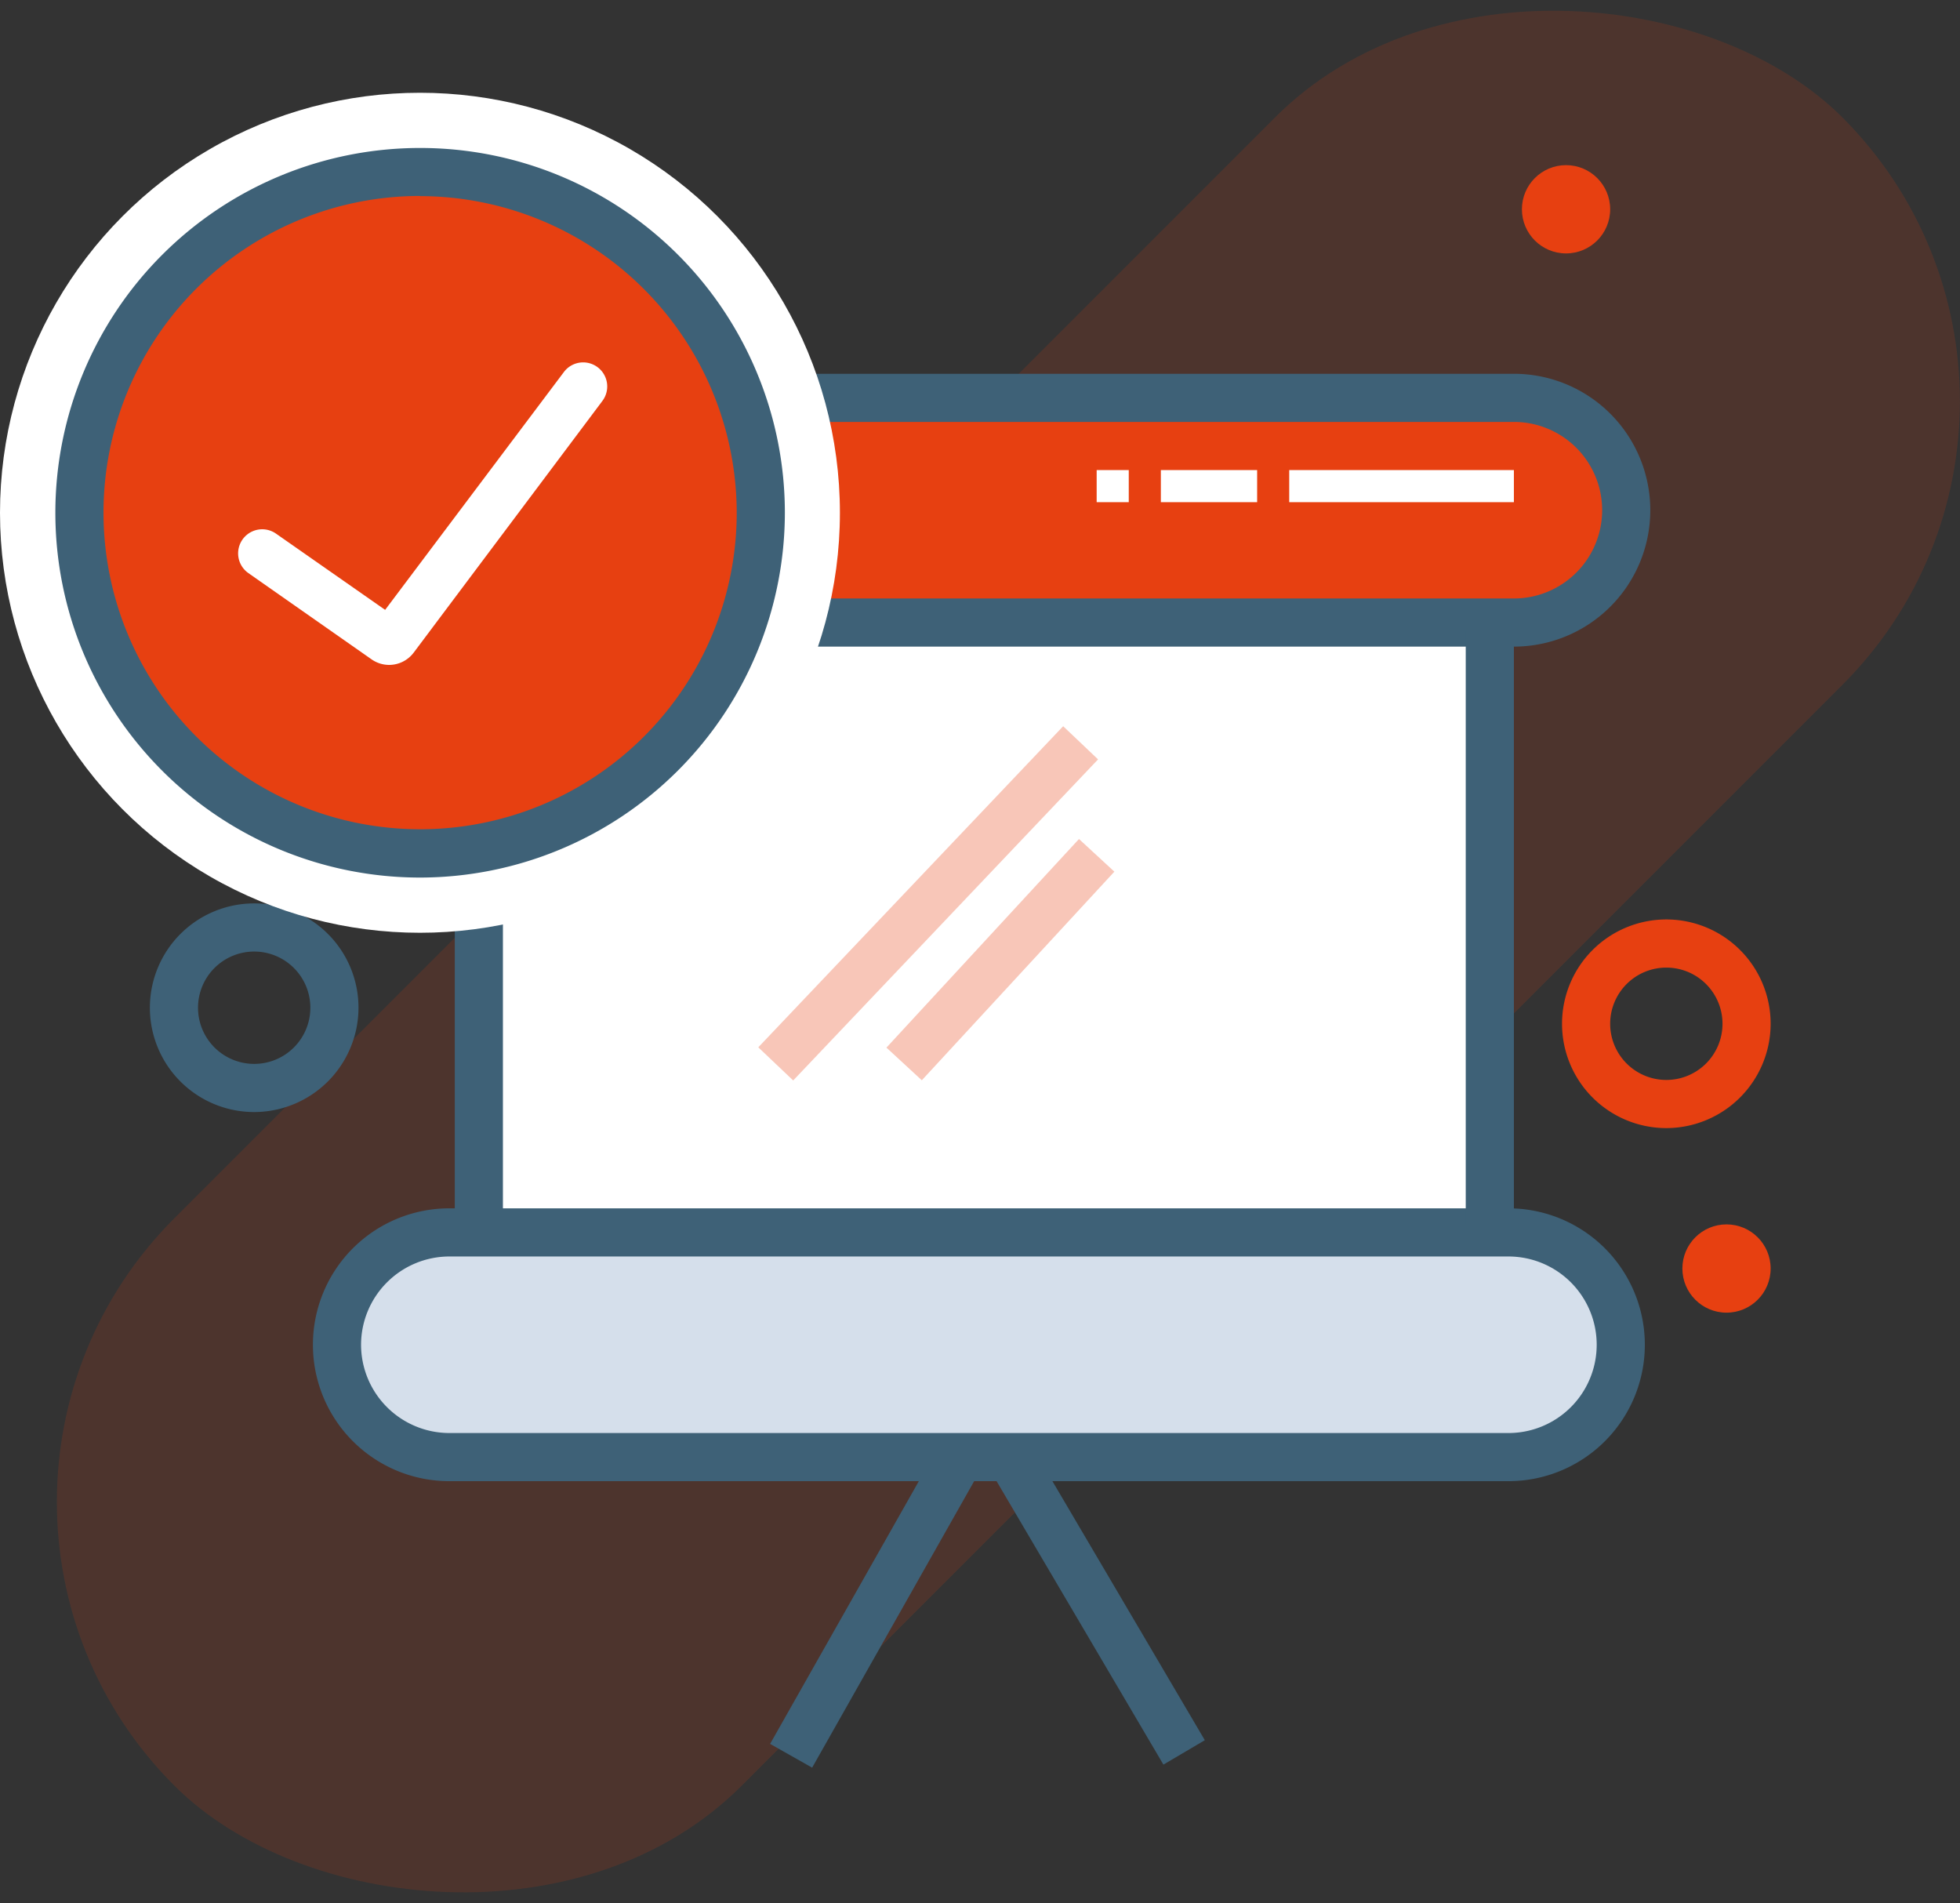 <svg xmlns="http://www.w3.org/2000/svg" viewBox="0 0 122.14 118.59"><rect x="0" y="0" width="122.14" height="118.59" fill="#333333" stroke="none"/><defs><style>.cls-1{fill:#e74011;opacity:0.15;}.cls-2{fill:#fff;}.cls-3{fill:#3e6177;}.cls-4,.cls-6{fill:#e74011;}.cls-5{fill:#d5dfeb;}.cls-6{opacity:0.3;}</style></defs><title>Asset 187</title><g id="Layer_2" data-name="Layer 2"><g id="Layer_1-2" data-name="Layer 1"><rect class="cls-1" x="-10.66" y="34.29" width="147" height="50" rx="25" ry="25" transform="translate(-23.52 61.8) rotate(-45)"/><polyline class="cls-2" points="30.84 77.8 30.84 38.8 93.84 39.3 93.84 76.3"/><polygon class="cls-3" points="50.61 110.14 47.99 108.66 61.34 85.08 75.08 108.43 72.5 109.95 61.39 91.08 50.61 110.14"/><rect class="cls-4" x="54.34" y="-8.71" width="14" height="80" rx="7" ry="7" transform="translate(92.64 -30.05) rotate(90)"/><path class="cls-4" d="M103.84,70.29a6.5,6.5,0,1,1,6.5-6.5A6.51,6.51,0,0,1,103.84,70.29Zm0-10a3.5,3.5,0,1,0,3.5,3.5A3.5,3.5,0,0,0,103.84,60.29Z"/><path class="cls-3" d="M15.84,69.29a6.5,6.5,0,1,1,6.5-6.5A6.51,6.51,0,0,1,15.84,69.29Zm0-10a3.5,3.5,0,1,0,3.5,3.5A3.5,3.5,0,0,0,15.84,59.29Z"/><circle class="cls-4" cx="107.59" cy="79.04" r="2.75"/><circle class="cls-4" cx="97.59" cy="13.04" r="2.75"/><circle class="cls-5" cx="21.59" cy="52.04" r="2.75"/><path class="cls-3" d="M94.34,40.29h-66a8.5,8.5,0,1,1,0-17h66a8.5,8.5,0,0,1,0,17Zm-66-14a5.51,5.51,0,0,0-5.5,5.5h0a5.51,5.51,0,0,0,5.5,5.5h66a5.5,5.5,0,0,0,0-11Z"/><rect class="cls-5" x="55.05" y="43.29" width="14" height="80" rx="7" ry="7" transform="translate(145.34 21.25) rotate(90)"/><path class="cls-3" d="M94,92.29H28a8.5,8.5,0,1,1,0-17H94a8.5,8.5,0,1,1,0,17Zm-66-14a5.51,5.51,0,0,0-5.5,5.5h0a5.51,5.51,0,0,0,5.5,5.5H94a5.5,5.5,0,0,0,0-11Z"/><rect class="cls-2" x="80.34" y="29.29" width="14" height="2"/><rect class="cls-2" x="72.34" y="29.29" width="6" height="2"/><rect class="cls-2" x="68.34" y="29.29" width="2" height="2"/><rect class="cls-3" x="28.34" y="38.79" width="3" height="39"/><rect class="cls-3" x="91.34" y="39.29" width="3" height="37"/><rect class="cls-6" x="44.05" y="54.79" width="27.59" height="3" transform="translate(-22.81 59.47) rotate(-46.48)"/><rect class="cls-6" x="53.5" y="58.29" width="17.69" height="3" transform="translate(-23.88 65.05) rotate(-47.29)"/><rect class="cls-2" x="26.87" y="33.88" width="2" height="12.69"/><rect class="cls-2" x="26.87" y="48.38" width="2" height="5.44"/><rect class="cls-2" x="26.87" y="55.63" width="2" height="1.81"/><circle class="cls-2" cx="26.17" cy="31.95" r="26.17"/><circle class="cls-4" cx="27.08" cy="31.95" r="21.23"/><path class="cls-3" d="M26.17,54.68A22.73,22.73,0,1,1,48.91,31.95,22.76,22.76,0,0,1,26.17,54.68Zm0-42.47A19.73,19.73,0,1,0,45.91,31.95,19.76,19.76,0,0,0,26.17,12.22Z"/><path class="cls-2" d="M24.25,41.43a1.92,1.92,0,0,1-1.1-.35l-7.67-5.37a1.5,1.5,0,0,1,1.72-2.46L24,38,35.14,23.18a1.5,1.5,0,1,1,2.4,1.8L25.79,40.65A1.92,1.92,0,0,1,24.25,41.43Z"/></g></g></svg>